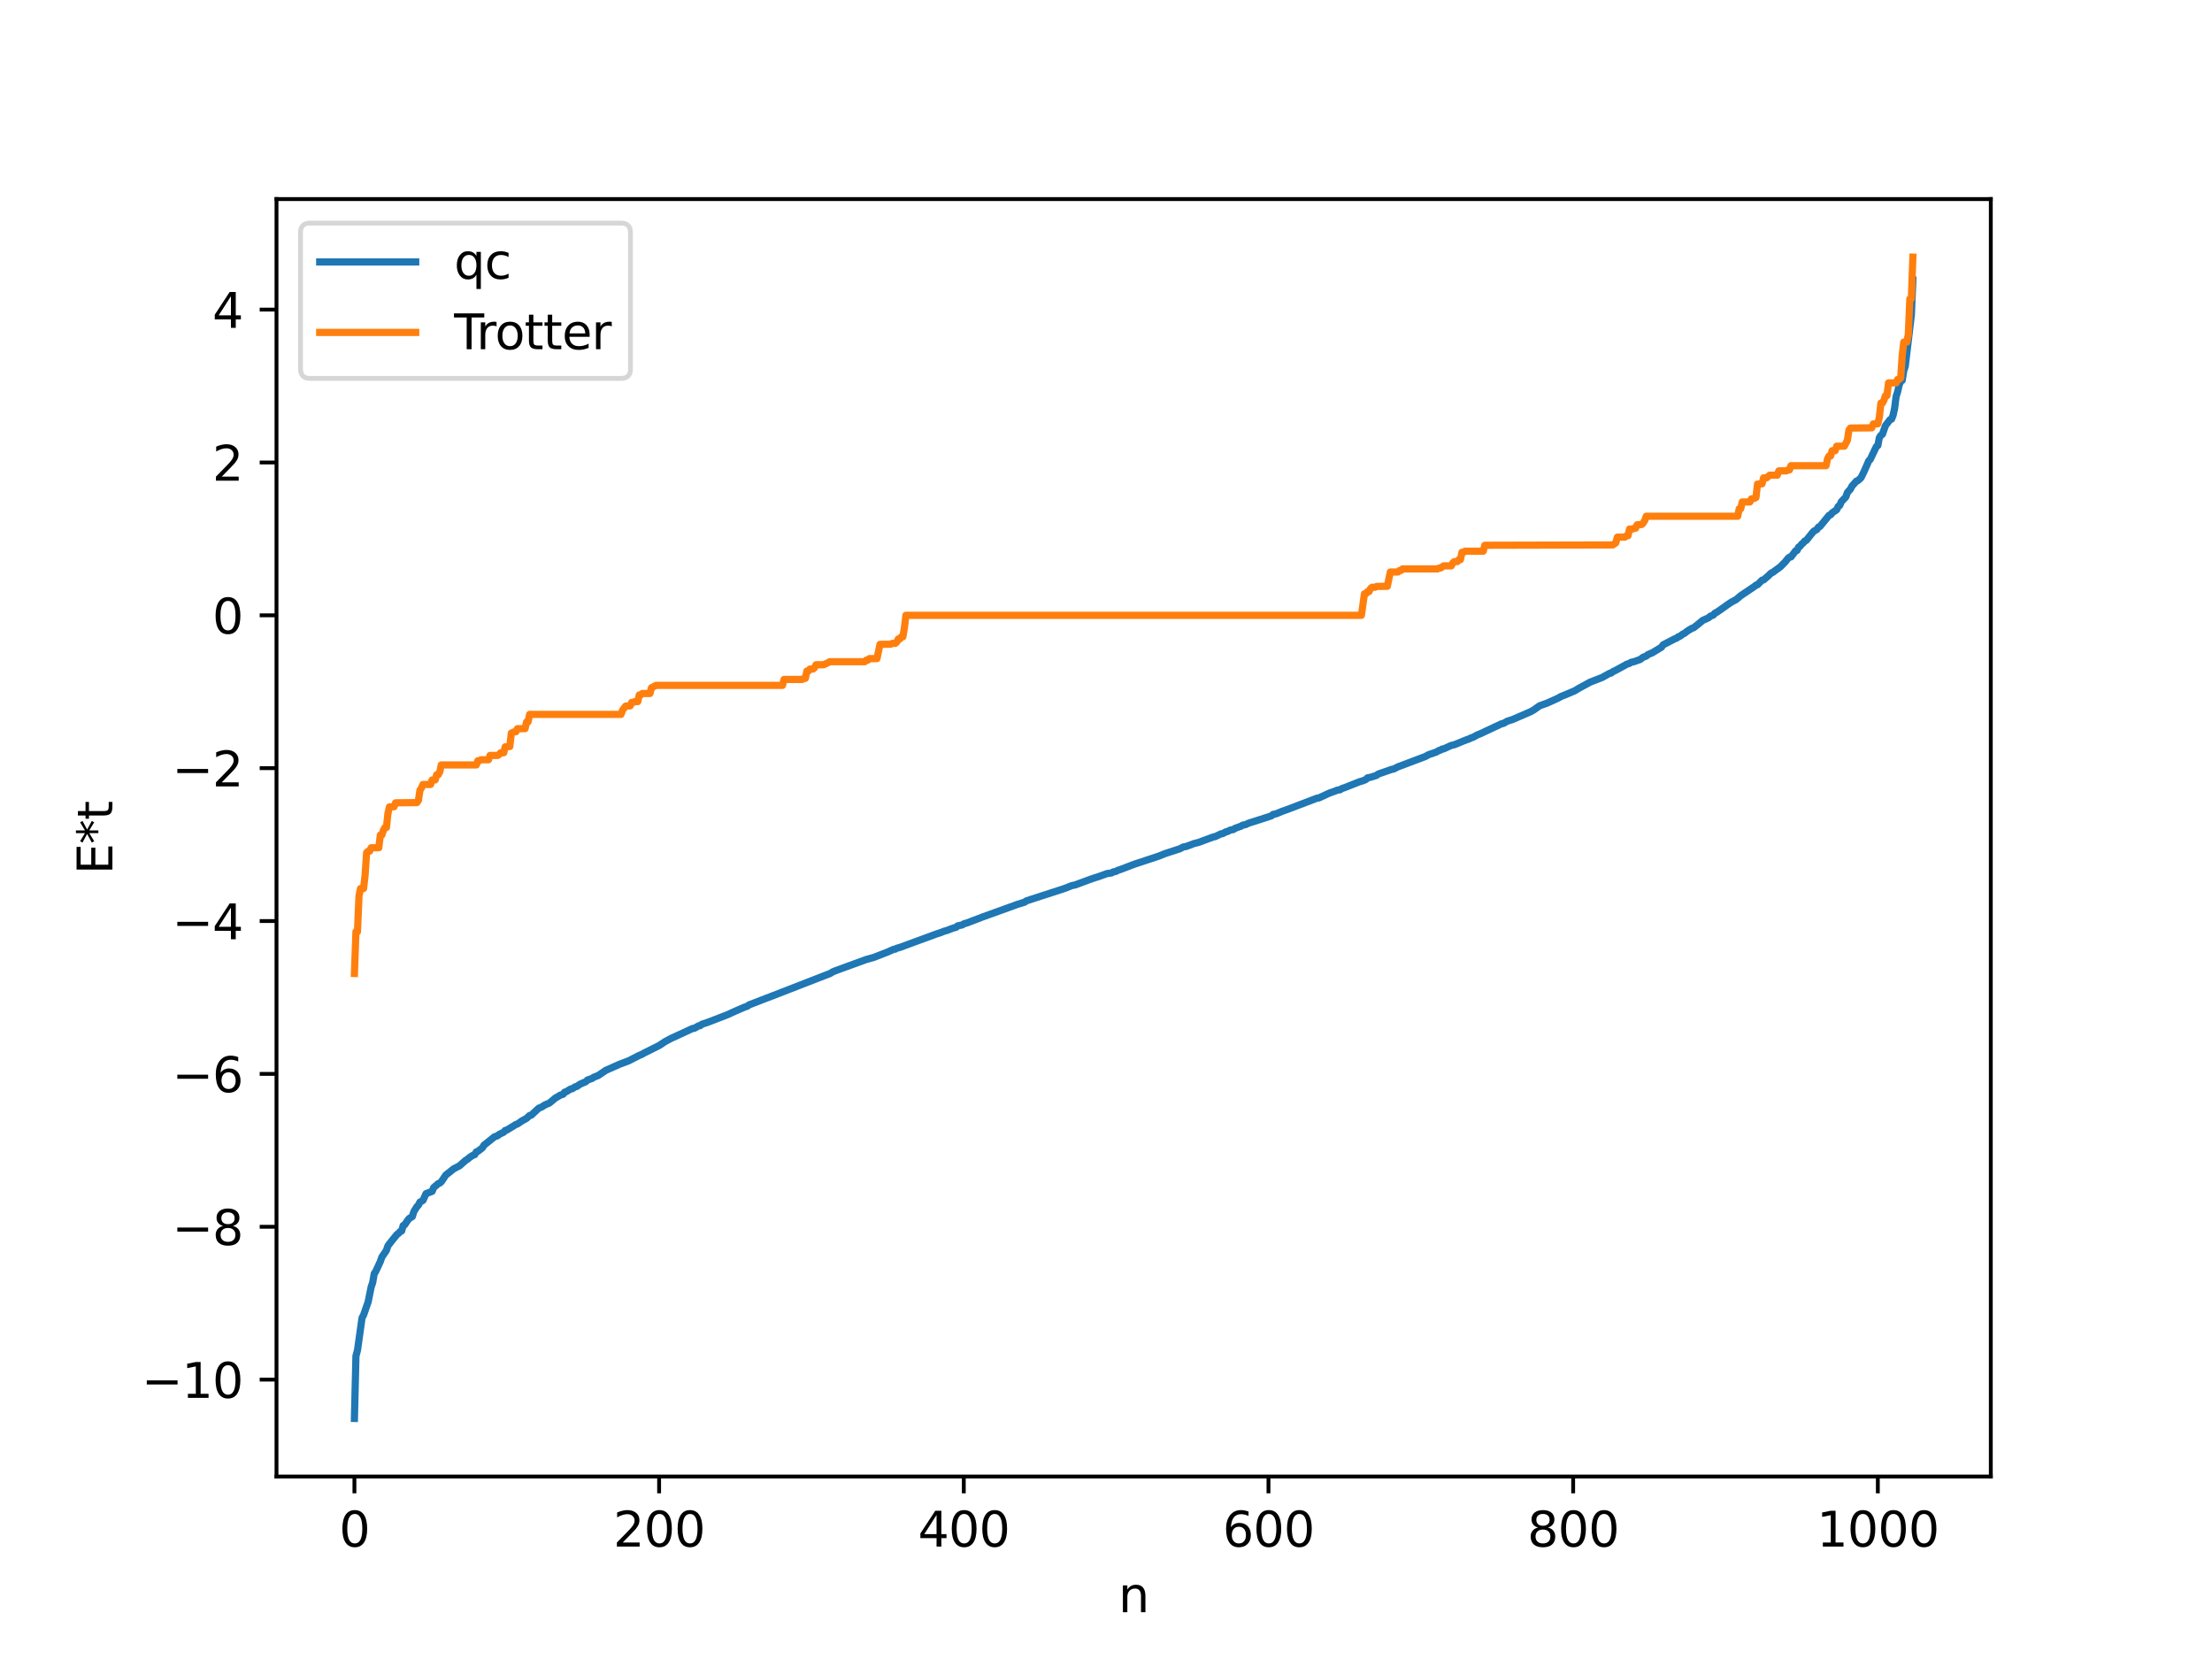 <?xml version="1.0" encoding="utf-8" standalone="no"?>
<!DOCTYPE svg PUBLIC "-//W3C//DTD SVG 1.1//EN"
  "http://www.w3.org/Graphics/SVG/1.1/DTD/svg11.dtd">
<svg xmlns:xlink="http://www.w3.org/1999/xlink" width="460.8pt" height="345.6pt" viewBox="0 0 460.8 345.6" xmlns="http://www.w3.org/2000/svg" version="1.1">
 <defs>
  <style type="text/css">*{stroke-linejoin: round; stroke-linecap: butt}</style>
 </defs>
 <g id="figure_1">
  <g id="patch_1">
   <path d="M 0 345.6 
L 460.8 345.6 
L 460.8 0 
L 0 0 
z
" style="fill: #ffffff"/>
  </g>
  <g id="axes_1">
   <g id="patch_2">
    <path d="M 57.6 307.584 
L 414.72 307.584 
L 414.72 41.472 
L 57.6 41.472 
z
" style="fill: #ffffff"/>
   </g>
   <g id="matplotlib.axis_1">
    <g id="xtick_1">
     <g id="line2d_1">
      <defs>
       <path id="mbb32d5ccba" d="M 0 0 
L 0 3.5 
" style="stroke: #000000; stroke-width: 0.8"/>
      </defs>
      <g>
       <use xlink:href="#mbb32d5ccba" x="73.833" y="307.584" style="stroke: #000000; stroke-width: 0.8"/>
      </g>
     </g>
     <g id="text_1">
      <!-- 0 -->
      <g transform="translate(70.651 322.182) scale(0.1 -0.1)">
       <defs>
        <path id="DejaVuSans-30" d="M 2034 4250 
Q 1547 4250 1301 3770 
Q 1056 3291 1056 2328 
Q 1056 1369 1301 889 
Q 1547 409 2034 409 
Q 2525 409 2770 889 
Q 3016 1369 3016 2328 
Q 3016 3291 2770 3770 
Q 2525 4250 2034 4250 
z
M 2034 4750 
Q 2819 4750 3233 4129 
Q 3647 3509 3647 2328 
Q 3647 1150 3233 529 
Q 2819 -91 2034 -91 
Q 1250 -91 836 529 
Q 422 1150 422 2328 
Q 422 3509 836 4129 
Q 1250 4750 2034 4750 
z
" transform="scale(0.016)"/>
       </defs>
       <use xlink:href="#DejaVuSans-30"/>
      </g>
     </g>
    </g>
    <g id="xtick_2">
     <g id="line2d_2">
      <g>
       <use xlink:href="#mbb32d5ccba" x="137.304" y="307.584" style="stroke: #000000; stroke-width: 0.8"/>
      </g>
     </g>
     <g id="text_2">
      <!-- 200 -->
      <g transform="translate(127.76 322.182) scale(0.1 -0.1)">
       <defs>
        <path id="DejaVuSans-32" d="M 1228 531 
L 3431 531 
L 3431 0 
L 469 0 
L 469 531 
Q 828 903 1448 1529 
Q 2069 2156 2228 2338 
Q 2531 2678 2651 2914 
Q 2772 3150 2772 3378 
Q 2772 3750 2511 3984 
Q 2250 4219 1831 4219 
Q 1534 4219 1204 4116 
Q 875 4013 500 3803 
L 500 4441 
Q 881 4594 1212 4672 
Q 1544 4750 1819 4750 
Q 2544 4750 2975 4387 
Q 3406 4025 3406 3419 
Q 3406 3131 3298 2873 
Q 3191 2616 2906 2266 
Q 2828 2175 2409 1742 
Q 1991 1309 1228 531 
z
" transform="scale(0.016)"/>
       </defs>
       <use xlink:href="#DejaVuSans-32"/>
       <use xlink:href="#DejaVuSans-30" x="63.623"/>
       <use xlink:href="#DejaVuSans-30" x="127.246"/>
      </g>
     </g>
    </g>
    <g id="xtick_3">
     <g id="line2d_3">
      <g>
       <use xlink:href="#mbb32d5ccba" x="200.775" y="307.584" style="stroke: #000000; stroke-width: 0.8"/>
      </g>
     </g>
     <g id="text_3">
      <!-- 400 -->
      <g transform="translate(191.231 322.182) scale(0.1 -0.1)">
       <defs>
        <path id="DejaVuSans-34" d="M 2419 4116 
L 825 1625 
L 2419 1625 
L 2419 4116 
z
M 2253 4666 
L 3047 4666 
L 3047 1625 
L 3713 1625 
L 3713 1100 
L 3047 1100 
L 3047 0 
L 2419 0 
L 2419 1100 
L 313 1100 
L 313 1709 
L 2253 4666 
z
" transform="scale(0.016)"/>
       </defs>
       <use xlink:href="#DejaVuSans-34"/>
       <use xlink:href="#DejaVuSans-30" x="63.623"/>
       <use xlink:href="#DejaVuSans-30" x="127.246"/>
      </g>
     </g>
    </g>
    <g id="xtick_4">
     <g id="line2d_4">
      <g>
       <use xlink:href="#mbb32d5ccba" x="264.246" y="307.584" style="stroke: #000000; stroke-width: 0.8"/>
      </g>
     </g>
     <g id="text_4">
      <!-- 600 -->
      <g transform="translate(254.702 322.182) scale(0.1 -0.1)">
       <defs>
        <path id="DejaVuSans-36" d="M 2113 2584 
Q 1688 2584 1439 2293 
Q 1191 2003 1191 1497 
Q 1191 994 1439 701 
Q 1688 409 2113 409 
Q 2538 409 2786 701 
Q 3034 994 3034 1497 
Q 3034 2003 2786 2293 
Q 2538 2584 2113 2584 
z
M 3366 4563 
L 3366 3988 
Q 3128 4100 2886 4159 
Q 2644 4219 2406 4219 
Q 1781 4219 1451 3797 
Q 1122 3375 1075 2522 
Q 1259 2794 1537 2939 
Q 1816 3084 2150 3084 
Q 2853 3084 3261 2657 
Q 3669 2231 3669 1497 
Q 3669 778 3244 343 
Q 2819 -91 2113 -91 
Q 1303 -91 875 529 
Q 447 1150 447 2328 
Q 447 3434 972 4092 
Q 1497 4750 2381 4750 
Q 2619 4750 2861 4703 
Q 3103 4656 3366 4563 
z
" transform="scale(0.016)"/>
       </defs>
       <use xlink:href="#DejaVuSans-36"/>
       <use xlink:href="#DejaVuSans-30" x="63.623"/>
       <use xlink:href="#DejaVuSans-30" x="127.246"/>
      </g>
     </g>
    </g>
    <g id="xtick_5">
     <g id="line2d_5">
      <g>
       <use xlink:href="#mbb32d5ccba" x="327.717" y="307.584" style="stroke: #000000; stroke-width: 0.8"/>
      </g>
     </g>
     <g id="text_5">
      <!-- 800 -->
      <g transform="translate(318.173 322.182) scale(0.1 -0.1)">
       <defs>
        <path id="DejaVuSans-38" d="M 2034 2216 
Q 1584 2216 1326 1975 
Q 1069 1734 1069 1313 
Q 1069 891 1326 650 
Q 1584 409 2034 409 
Q 2484 409 2743 651 
Q 3003 894 3003 1313 
Q 3003 1734 2745 1975 
Q 2488 2216 2034 2216 
z
M 1403 2484 
Q 997 2584 770 2862 
Q 544 3141 544 3541 
Q 544 4100 942 4425 
Q 1341 4750 2034 4750 
Q 2731 4750 3128 4425 
Q 3525 4100 3525 3541 
Q 3525 3141 3298 2862 
Q 3072 2584 2669 2484 
Q 3125 2378 3379 2068 
Q 3634 1759 3634 1313 
Q 3634 634 3220 271 
Q 2806 -91 2034 -91 
Q 1263 -91 848 271 
Q 434 634 434 1313 
Q 434 1759 690 2068 
Q 947 2378 1403 2484 
z
M 1172 3481 
Q 1172 3119 1398 2916 
Q 1625 2713 2034 2713 
Q 2441 2713 2670 2916 
Q 2900 3119 2900 3481 
Q 2900 3844 2670 4047 
Q 2441 4250 2034 4250 
Q 1625 4250 1398 4047 
Q 1172 3844 1172 3481 
z
" transform="scale(0.016)"/>
       </defs>
       <use xlink:href="#DejaVuSans-38"/>
       <use xlink:href="#DejaVuSans-30" x="63.623"/>
       <use xlink:href="#DejaVuSans-30" x="127.246"/>
      </g>
     </g>
    </g>
    <g id="xtick_6">
     <g id="line2d_6">
      <g>
       <use xlink:href="#mbb32d5ccba" x="391.188" y="307.584" style="stroke: #000000; stroke-width: 0.8"/>
      </g>
     </g>
     <g id="text_6">
      <!-- 1000 -->
      <g transform="translate(378.463 322.182) scale(0.1 -0.1)">
       <defs>
        <path id="DejaVuSans-31" d="M 794 531 
L 1825 531 
L 1825 4091 
L 703 3866 
L 703 4441 
L 1819 4666 
L 2450 4666 
L 2450 531 
L 3481 531 
L 3481 0 
L 794 0 
L 794 531 
z
" transform="scale(0.016)"/>
       </defs>
       <use xlink:href="#DejaVuSans-31"/>
       <use xlink:href="#DejaVuSans-30" x="63.623"/>
       <use xlink:href="#DejaVuSans-30" x="127.246"/>
       <use xlink:href="#DejaVuSans-30" x="190.869"/>
      </g>
     </g>
    </g>
    <g id="text_7">
     <!-- n -->
     <g transform="translate(232.991 335.861) scale(0.1 -0.1)">
      <defs>
       <path id="DejaVuSans-6e" d="M 3513 2113 
L 3513 0 
L 2938 0 
L 2938 2094 
Q 2938 2591 2744 2837 
Q 2550 3084 2163 3084 
Q 1697 3084 1428 2787 
Q 1159 2491 1159 1978 
L 1159 0 
L 581 0 
L 581 3500 
L 1159 3500 
L 1159 2956 
Q 1366 3272 1645 3428 
Q 1925 3584 2291 3584 
Q 2894 3584 3203 3211 
Q 3513 2838 3513 2113 
z
" transform="scale(0.016)"/>
      </defs>
      <use xlink:href="#DejaVuSans-6e"/>
     </g>
    </g>
   </g>
   <g id="matplotlib.axis_2">
    <g id="ytick_1">
     <g id="line2d_7">
      <defs>
       <path id="m29cc775dcd" d="M 0 0 
L -3.5 0 
" style="stroke: #000000; stroke-width: 0.8"/>
      </defs>
      <g>
       <use xlink:href="#m29cc775dcd" x="57.6" y="287.398" style="stroke: #000000; stroke-width: 0.8"/>
      </g>
     </g>
     <g id="text_8">
      <!-- −10 -->
      <g transform="translate(29.495 291.197) scale(0.1 -0.1)">
       <defs>
        <path id="DejaVuSans-2212" d="M 678 2272 
L 4684 2272 
L 4684 1741 
L 678 1741 
L 678 2272 
z
" transform="scale(0.016)"/>
       </defs>
       <use xlink:href="#DejaVuSans-2212"/>
       <use xlink:href="#DejaVuSans-31" x="83.789"/>
       <use xlink:href="#DejaVuSans-30" x="147.412"/>
      </g>
     </g>
    </g>
    <g id="ytick_2">
     <g id="line2d_8">
      <g>
       <use xlink:href="#m29cc775dcd" x="57.6" y="255.555" style="stroke: #000000; stroke-width: 0.8"/>
      </g>
     </g>
     <g id="text_9">
      <!-- −8 -->
      <g transform="translate(35.858 259.354) scale(0.1 -0.1)">
       <use xlink:href="#DejaVuSans-2212"/>
       <use xlink:href="#DejaVuSans-38" x="83.789"/>
      </g>
     </g>
    </g>
    <g id="ytick_3">
     <g id="line2d_9">
      <g>
       <use xlink:href="#m29cc775dcd" x="57.6" y="223.712" style="stroke: #000000; stroke-width: 0.8"/>
      </g>
     </g>
     <g id="text_10">
      <!-- −6 -->
      <g transform="translate(35.858 227.511) scale(0.1 -0.1)">
       <use xlink:href="#DejaVuSans-2212"/>
       <use xlink:href="#DejaVuSans-36" x="83.789"/>
      </g>
     </g>
    </g>
    <g id="ytick_4">
     <g id="line2d_10">
      <g>
       <use xlink:href="#m29cc775dcd" x="57.6" y="191.869" style="stroke: #000000; stroke-width: 0.8"/>
      </g>
     </g>
     <g id="text_11">
      <!-- −4 -->
      <g transform="translate(35.858 195.668) scale(0.1 -0.1)">
       <use xlink:href="#DejaVuSans-2212"/>
       <use xlink:href="#DejaVuSans-34" x="83.789"/>
      </g>
     </g>
    </g>
    <g id="ytick_5">
     <g id="line2d_11">
      <g>
       <use xlink:href="#m29cc775dcd" x="57.6" y="160.025" style="stroke: #000000; stroke-width: 0.8"/>
      </g>
     </g>
     <g id="text_12">
      <!-- −2 -->
      <g transform="translate(35.858 163.825) scale(0.1 -0.1)">
       <use xlink:href="#DejaVuSans-2212"/>
       <use xlink:href="#DejaVuSans-32" x="83.789"/>
      </g>
     </g>
    </g>
    <g id="ytick_6">
     <g id="line2d_12">
      <g>
       <use xlink:href="#m29cc775dcd" x="57.6" y="128.182" style="stroke: #000000; stroke-width: 0.8"/>
      </g>
     </g>
     <g id="text_13">
      <!-- 0 -->
      <g transform="translate(44.237 131.982) scale(0.1 -0.1)">
       <use xlink:href="#DejaVuSans-30"/>
      </g>
     </g>
    </g>
    <g id="ytick_7">
     <g id="line2d_13">
      <g>
       <use xlink:href="#m29cc775dcd" x="57.6" y="96.339" style="stroke: #000000; stroke-width: 0.8"/>
      </g>
     </g>
     <g id="text_14">
      <!-- 2 -->
      <g transform="translate(44.237 100.138) scale(0.1 -0.1)">
       <use xlink:href="#DejaVuSans-32"/>
      </g>
     </g>
    </g>
    <g id="ytick_8">
     <g id="line2d_14">
      <g>
       <use xlink:href="#m29cc775dcd" x="57.6" y="64.496" style="stroke: #000000; stroke-width: 0.8"/>
      </g>
     </g>
     <g id="text_15">
      <!-- 4 -->
      <g transform="translate(44.237 68.295) scale(0.1 -0.1)">
       <use xlink:href="#DejaVuSans-34"/>
      </g>
     </g>
    </g>
    <g id="text_16">
     <!-- E*t -->
     <g transform="translate(23.416 182.148) rotate(-90) scale(0.1 -0.1)">
      <defs>
       <path id="DejaVuSans-45" d="M 628 4666 
L 3578 4666 
L 3578 4134 
L 1259 4134 
L 1259 2753 
L 3481 2753 
L 3481 2222 
L 1259 2222 
L 1259 531 
L 3634 531 
L 3634 0 
L 628 0 
L 628 4666 
z
" transform="scale(0.016)"/>
       <path id="DejaVuSans-2a" d="M 3009 3897 
L 1888 3291 
L 3009 2681 
L 2828 2375 
L 1778 3009 
L 1778 1831 
L 1422 1831 
L 1422 3009 
L 372 2375 
L 191 2681 
L 1313 3291 
L 191 3897 
L 372 4206 
L 1422 3572 
L 1422 4750 
L 1778 4750 
L 1778 3572 
L 2828 4206 
L 3009 3897 
z
" transform="scale(0.016)"/>
       <path id="DejaVuSans-74" d="M 1172 4494 
L 1172 3500 
L 2356 3500 
L 2356 3053 
L 1172 3053 
L 1172 1153 
Q 1172 725 1289 603 
Q 1406 481 1766 481 
L 2356 481 
L 2356 0 
L 1766 0 
Q 1100 0 847 248 
Q 594 497 594 1153 
L 594 3053 
L 172 3053 
L 172 3500 
L 594 3500 
L 594 4494 
L 1172 4494 
z
" transform="scale(0.016)"/>
      </defs>
      <use xlink:href="#DejaVuSans-45"/>
      <use xlink:href="#DejaVuSans-2a" x="63.184"/>
      <use xlink:href="#DejaVuSans-74" x="113.184"/>
     </g>
    </g>
   </g>
   <g id="line2d_15">
    <path d="M 73.833 295.488 
L 74.15 282.475 
L 74.467 281.299 
L 75.42 274.53 
L 75.737 273.949 
L 76.689 271.213 
L 77.324 268.09 
L 77.641 267.17 
L 77.958 265.323 
L 78.276 264.86 
L 79.228 262.791 
L 79.545 261.881 
L 80.497 260.472 
L 80.815 259.523 
L 81.767 258.3 
L 82.719 257.133 
L 83.036 256.929 
L 83.353 256.563 
L 83.671 256.432 
L 83.988 255.305 
L 84.305 255.145 
L 84.94 254.197 
L 85.258 253.817 
L 85.892 253.443 
L 86.21 252.406 
L 86.844 251.378 
L 87.162 251.064 
L 87.479 250.416 
L 88.114 250.063 
L 88.748 248.66 
L 90.018 248.183 
L 90.335 247.403 
L 91.287 246.575 
L 91.605 246.466 
L 91.922 246.195 
L 92.874 244.78 
L 93.826 244.041 
L 94.461 243.515 
L 95.73 242.85 
L 97 241.722 
L 97.317 241.548 
L 97.952 241.014 
L 98.586 240.638 
L 98.904 240.524 
L 99.221 239.962 
L 99.539 239.843 
L 100.491 239.116 
L 100.808 238.581 
L 103.029 236.804 
L 103.664 236.598 
L 103.981 236.316 
L 104.934 235.855 
L 105.251 235.486 
L 105.568 235.42 
L 107.472 234.25 
L 107.79 234.148 
L 108.742 233.491 
L 109.694 232.97 
L 110.329 232.378 
L 110.646 232.326 
L 112.233 230.862 
L 112.867 230.597 
L 113.502 230.185 
L 114.454 229.775 
L 115.724 228.724 
L 116.358 228.368 
L 116.676 228.155 
L 117.31 227.95 
L 117.628 227.515 
L 117.945 227.433 
L 118.897 226.844 
L 119.215 226.806 
L 119.849 226.379 
L 120.167 226.327 
L 120.801 225.873 
L 122.071 225.319 
L 122.388 224.979 
L 123.34 224.666 
L 123.658 224.424 
L 124.61 224.052 
L 126.196 222.976 
L 129.053 221.708 
L 130.957 220.99 
L 133.178 219.851 
L 133.496 219.745 
L 134.13 219.392 
L 137.304 217.81 
L 138.573 216.971 
L 139.843 216.296 
L 141.429 215.57 
L 143.651 214.543 
L 144.286 214.246 
L 144.603 214.228 
L 145.555 213.691 
L 145.872 213.665 
L 146.19 213.381 
L 147.459 212.96 
L 151.585 211.37 
L 152.537 210.927 
L 153.489 210.502 
L 155.076 209.819 
L 155.71 209.602 
L 156.028 209.341 
L 162.375 206.895 
L 163.01 206.648 
L 171.578 203.312 
L 172.53 202.943 
L 172.848 202.843 
L 173.482 202.453 
L 174.117 202.192 
L 180.464 199.88 
L 182.051 199.436 
L 184.907 198.321 
L 186.177 197.754 
L 186.494 197.728 
L 186.811 197.541 
L 187.446 197.367 
L 195.062 194.568 
L 196.015 194.257 
L 196.649 194 
L 197.284 193.827 
L 197.919 193.571 
L 198.553 193.344 
L 199.188 193.163 
L 199.505 192.873 
L 200.458 192.677 
L 200.775 192.455 
L 201.41 192.273 
L 203.948 191.31 
L 204.583 191.06 
L 211.248 188.657 
L 211.882 188.416 
L 213.469 187.93 
L 213.786 187.675 
L 221.72 185.102 
L 223.307 184.478 
L 223.942 184.356 
L 226.798 183.301 
L 228.067 182.856 
L 228.702 182.67 
L 230.606 181.984 
L 231.558 181.855 
L 231.876 181.65 
L 232.51 181.515 
L 232.828 181.322 
L 233.462 181.113 
L 235.049 180.509 
L 235.684 180.262 
L 236.319 180.025 
L 241.396 178.347 
L 242.031 178.092 
L 242.666 177.831 
L 245.839 176.8 
L 246.474 176.444 
L 247.109 176.334 
L 247.743 176.106 
L 248.696 175.74 
L 249.648 175.503 
L 252.821 174.329 
L 253.139 174.287 
L 254.408 173.681 
L 254.725 173.66 
L 255.36 173.283 
L 255.677 173.24 
L 256.312 172.911 
L 256.947 172.806 
L 257.264 172.564 
L 258.534 172.107 
L 258.851 171.898 
L 259.486 171.776 
L 260.12 171.477 
L 261.39 171.08 
L 264.881 169.95 
L 265.198 169.66 
L 265.833 169.538 
L 267.102 169.007 
L 268.372 168.555 
L 274.401 166.256 
L 274.719 166.239 
L 276.94 165.211 
L 278.21 164.766 
L 278.527 164.609 
L 279.162 164.525 
L 279.479 164.292 
L 280.114 164.077 
L 283.287 162.825 
L 283.922 162.649 
L 284.557 162.375 
L 284.874 162.042 
L 285.509 161.921 
L 286.778 161.52 
L 287.096 161.254 
L 289.952 160.263 
L 290.269 160.226 
L 291.221 159.746 
L 296.934 157.589 
L 297.568 157.231 
L 299.155 156.688 
L 299.79 156.33 
L 300.107 156.248 
L 300.424 156.034 
L 300.742 156.006 
L 302.329 155.28 
L 302.963 155.145 
L 304.867 154.362 
L 305.502 154.113 
L 306.137 153.895 
L 306.454 153.698 
L 306.772 153.641 
L 307.724 153.108 
L 308.358 152.861 
L 312.801 150.776 
L 313.119 150.725 
L 314.071 150.206 
L 315.023 149.919 
L 318.831 148.273 
L 319.466 147.925 
L 320.735 147.024 
L 321.37 146.801 
L 322.322 146.458 
L 324.543 145.454 
L 325.178 145.092 
L 325.813 144.847 
L 327.4 144.177 
L 328.034 143.911 
L 328.986 143.337 
L 330.256 142.647 
L 331.208 142.12 
L 333.747 141.136 
L 335.334 140.252 
L 335.651 140.203 
L 335.968 139.93 
L 336.603 139.631 
L 338.507 138.592 
L 338.824 138.394 
L 339.459 138.193 
L 339.777 137.966 
L 340.411 137.834 
L 341.046 137.605 
L 341.681 137.38 
L 342.315 136.893 
L 342.95 136.678 
L 343.267 136.378 
L 344.22 135.976 
L 346.124 134.818 
L 346.441 134.34 
L 348.98 133.03 
L 349.297 132.931 
L 349.615 132.649 
L 349.932 132.565 
L 350.567 132.08 
L 350.884 131.945 
L 351.519 131.456 
L 352.471 130.87 
L 352.788 130.797 
L 353.74 130.044 
L 354.692 129.252 
L 355.962 128.672 
L 356.279 128.375 
L 356.914 128.125 
L 357.231 127.741 
L 357.548 127.599 
L 358.183 127.176 
L 360.087 125.821 
L 360.722 125.405 
L 361.674 124.903 
L 362.626 124.093 
L 365.482 122.172 
L 365.8 121.894 
L 366.117 121.813 
L 367.069 120.86 
L 367.386 120.806 
L 368.339 119.981 
L 368.973 119.368 
L 369.291 119.241 
L 370.243 118.541 
L 370.877 118.077 
L 371.829 117.116 
L 372.464 116.336 
L 372.781 116.062 
L 373.099 116.012 
L 373.734 115.177 
L 374.051 114.752 
L 374.368 114.655 
L 374.686 113.968 
L 375.003 113.789 
L 375.32 113.342 
L 375.638 113.118 
L 375.955 112.709 
L 376.272 112.585 
L 377.542 110.998 
L 377.859 110.646 
L 378.494 110.294 
L 378.811 109.811 
L 379.129 109.677 
L 381.033 107.346 
L 381.35 107.246 
L 381.667 106.837 
L 382.62 106.18 
L 382.937 105.492 
L 383.254 105.295 
L 383.572 104.527 
L 384.524 103.526 
L 384.841 102.595 
L 385.476 101.899 
L 385.793 101.272 
L 386.745 100.209 
L 387.062 100.099 
L 387.697 99.505 
L 388.332 98.194 
L 388.967 96.761 
L 389.284 96.009 
L 389.601 95.711 
L 390.871 93.041 
L 391.188 92.816 
L 391.505 91.158 
L 391.823 90.687 
L 392.14 90.477 
L 392.775 88.662 
L 393.727 87.426 
L 394.044 87.318 
L 394.362 86.515 
L 394.679 85.07 
L 394.996 82.591 
L 395.314 81.607 
L 395.631 80.189 
L 395.948 79.435 
L 396.266 79.24 
L 396.583 77.24 
L 396.9 76.283 
L 398.17 65.615 
L 398.487 58.327 
L 398.487 58.327 
" clip-path="url(#p3842833c32)" style="fill: none; stroke: #1f77b4; stroke-width: 1.5; stroke-linecap: square"/>
   </g>
   <g id="line2d_16">
    <path d="M 73.833 202.797 
L 74.15 194.09 
L 74.467 194.09 
L 74.785 186.647 
L 75.102 185.102 
L 75.737 185.102 
L 76.054 182.317 
L 76.372 177.616 
L 76.689 177.328 
L 77.006 177.328 
L 77.324 176.6 
L 78.91 176.6 
L 79.228 173.948 
L 79.545 173.948 
L 79.862 172.988 
L 80.18 172.395 
L 80.497 172.395 
L 80.815 169.462 
L 81.132 168.082 
L 82.084 168.058 
L 82.401 167.241 
L 86.844 167.195 
L 87.162 166.748 
L 87.479 164.623 
L 87.796 164.153 
L 88.114 163.417 
L 89.7 163.417 
L 90.018 162.477 
L 90.653 162.477 
L 90.97 161.385 
L 91.287 161.385 
L 91.605 160.816 
L 91.922 159.353 
L 99.221 159.353 
L 99.539 158.482 
L 99.856 158.482 
L 100.173 158.275 
L 101.76 158.275 
L 102.077 157.372 
L 103.664 157.372 
L 103.981 157.168 
L 104.299 156.816 
L 104.934 156.816 
L 105.251 155.576 
L 106.203 155.514 
L 106.52 152.717 
L 107.155 152.441 
L 107.472 152.441 
L 107.79 151.797 
L 109.377 151.797 
L 109.694 150.384 
L 110.011 150.384 
L 110.329 148.822 
L 129.37 148.822 
L 129.687 147.935 
L 130.322 147.101 
L 131.274 147.047 
L 131.591 146.322 
L 131.909 146.322 
L 132.226 146.156 
L 132.861 146.156 
L 133.178 144.759 
L 133.496 144.759 
L 133.813 144.466 
L 135.4 144.466 
L 135.717 143.275 
L 136.669 142.777 
L 163.01 142.777 
L 163.327 141.54 
L 167.135 141.54 
L 167.453 141.314 
L 167.77 141.314 
L 168.087 139.784 
L 168.405 139.784 
L 168.722 139.375 
L 169.357 139.375 
L 169.674 139.112 
L 169.991 138.48 
L 171.578 138.48 
L 172.53 138.035 
L 172.848 137.846 
L 180.147 137.846 
L 180.464 137.521 
L 180.781 137.521 
L 181.099 137.202 
L 182.686 137.202 
L 183.32 134.228 
L 185.542 134.201 
L 185.859 134.028 
L 186.494 134.028 
L 186.811 133.767 
L 187.129 133.113 
L 187.446 133.113 
L 187.763 132.67 
L 188.081 132.67 
L 188.398 130.82 
L 188.715 128.182 
L 283.605 128.182 
L 284.239 123.695 
L 284.557 123.695 
L 284.874 123.252 
L 285.191 123.252 
L 285.509 122.597 
L 285.826 122.336 
L 286.461 122.336 
L 286.778 122.163 
L 289 122.137 
L 289.634 119.162 
L 291.221 119.162 
L 291.539 118.843 
L 291.856 118.843 
L 292.173 118.518 
L 299.472 118.518 
L 299.79 118.329 
L 300.107 118.329 
L 300.742 117.884 
L 302.329 117.884 
L 302.646 117.253 
L 302.963 116.989 
L 303.598 116.989 
L 303.915 116.581 
L 304.233 116.581 
L 304.55 115.05 
L 304.867 115.05 
L 305.185 114.824 
L 308.993 114.824 
L 309.31 113.588 
L 335.968 113.52 
L 336.603 113.09 
L 336.92 111.899 
L 338.507 111.899 
L 338.824 111.606 
L 339.142 111.606 
L 339.459 110.209 
L 340.094 110.209 
L 340.411 110.043 
L 340.729 110.043 
L 341.046 109.317 
L 341.998 109.264 
L 342.315 108.941 
L 342.633 108.429 
L 342.95 107.542 
L 361.991 107.542 
L 362.309 105.981 
L 362.626 105.981 
L 362.943 104.568 
L 364.53 104.568 
L 364.848 103.924 
L 365.482 103.813 
L 365.8 103.647 
L 366.117 100.851 
L 367.069 100.788 
L 367.386 99.549 
L 368.021 99.549 
L 368.656 98.993 
L 370.243 98.993 
L 370.56 98.089 
L 372.147 98.089 
L 372.464 97.883 
L 372.781 97.883 
L 373.099 97.011 
L 380.398 97.011 
L 380.715 95.548 
L 381.033 94.979 
L 381.35 94.979 
L 381.667 93.887 
L 382.302 93.887 
L 382.62 92.947 
L 384.206 92.947 
L 384.841 91.742 
L 385.158 89.617 
L 385.476 89.17 
L 389.919 89.123 
L 390.236 88.306 
L 391.188 88.283 
L 391.505 86.902 
L 391.823 83.97 
L 392.14 83.97 
L 392.458 83.376 
L 392.775 82.416 
L 393.092 82.416 
L 393.41 79.764 
L 394.996 79.764 
L 395.314 79.037 
L 395.631 79.037 
L 395.948 78.749 
L 396.266 74.048 
L 396.583 71.263 
L 397.218 71.263 
L 397.535 69.717 
L 397.853 62.275 
L 398.17 62.275 
L 398.487 53.568 
L 398.487 53.568 
" clip-path="url(#p3842833c32)" style="fill: none; stroke: #ff7f0e; stroke-width: 1.5; stroke-linecap: square"/>
   </g>
   <g id="patch_3">
    <path d="M 57.6 307.584 
L 57.6 41.472 
" style="fill: none; stroke: #000000; stroke-width: 0.8; stroke-linejoin: miter; stroke-linecap: square"/>
   </g>
   <g id="patch_4">
    <path d="M 414.72 307.584 
L 414.72 41.472 
" style="fill: none; stroke: #000000; stroke-width: 0.8; stroke-linejoin: miter; stroke-linecap: square"/>
   </g>
   <g id="patch_5">
    <path d="M 57.6 307.584 
L 414.72 307.584 
" style="fill: none; stroke: #000000; stroke-width: 0.8; stroke-linejoin: miter; stroke-linecap: square"/>
   </g>
   <g id="patch_6">
    <path d="M 57.6 41.472 
L 414.72 41.472 
" style="fill: none; stroke: #000000; stroke-width: 0.8; stroke-linejoin: miter; stroke-linecap: square"/>
   </g>
   <g id="legend_1">
    <g id="patch_7">
     <path d="M 64.6 78.828 
L 129.342 78.828 
Q 131.342 78.828 131.342 76.828 
L 131.342 48.472 
Q 131.342 46.472 129.342 46.472 
L 64.6 46.472 
Q 62.6 46.472 62.6 48.472 
L 62.6 76.828 
Q 62.6 78.828 64.6 78.828 
z
" style="fill: #ffffff; opacity: 0.8; stroke: #cccccc; stroke-linejoin: miter"/>
    </g>
    <g id="line2d_17">
     <path d="M 66.6 54.57 
L 76.6 54.57 
L 86.6 54.57 
" style="fill: none; stroke: #1f77b4; stroke-width: 1.5; stroke-linecap: square"/>
    </g>
    <g id="text_17">
     <!-- qc -->
     <g transform="translate(94.6 58.07) scale(0.1 -0.1)">
      <defs>
       <path id="DejaVuSans-71" d="M 947 1747 
Q 947 1113 1208 752 
Q 1469 391 1925 391 
Q 2381 391 2643 752 
Q 2906 1113 2906 1747 
Q 2906 2381 2643 2742 
Q 2381 3103 1925 3103 
Q 1469 3103 1208 2742 
Q 947 2381 947 1747 
z
M 2906 525 
Q 2725 213 2448 61 
Q 2172 -91 1784 -91 
Q 1150 -91 751 415 
Q 353 922 353 1747 
Q 353 2572 751 3078 
Q 1150 3584 1784 3584 
Q 2172 3584 2448 3432 
Q 2725 3281 2906 2969 
L 2906 3500 
L 3481 3500 
L 3481 -1331 
L 2906 -1331 
L 2906 525 
z
" transform="scale(0.016)"/>
       <path id="DejaVuSans-63" d="M 3122 3366 
L 3122 2828 
Q 2878 2963 2633 3030 
Q 2388 3097 2138 3097 
Q 1578 3097 1268 2742 
Q 959 2388 959 1747 
Q 959 1106 1268 751 
Q 1578 397 2138 397 
Q 2388 397 2633 464 
Q 2878 531 3122 666 
L 3122 134 
Q 2881 22 2623 -34 
Q 2366 -91 2075 -91 
Q 1284 -91 818 406 
Q 353 903 353 1747 
Q 353 2603 823 3093 
Q 1294 3584 2113 3584 
Q 2378 3584 2631 3529 
Q 2884 3475 3122 3366 
z
" transform="scale(0.016)"/>
      </defs>
      <use xlink:href="#DejaVuSans-71"/>
      <use xlink:href="#DejaVuSans-63" x="63.477"/>
     </g>
    </g>
    <g id="line2d_18">
     <path d="M 66.6 69.249 
L 76.6 69.249 
L 86.6 69.249 
" style="fill: none; stroke: #ff7f0e; stroke-width: 1.5; stroke-linecap: square"/>
    </g>
    <g id="text_18">
     <!-- Trotter -->
     <g transform="translate(94.6 72.749) scale(0.1 -0.1)">
      <defs>
       <path id="DejaVuSans-54" d="M -19 4666 
L 3928 4666 
L 3928 4134 
L 2272 4134 
L 2272 0 
L 1638 0 
L 1638 4134 
L -19 4134 
L -19 4666 
z
" transform="scale(0.016)"/>
       <path id="DejaVuSans-72" d="M 2631 2963 
Q 2534 3019 2420 3045 
Q 2306 3072 2169 3072 
Q 1681 3072 1420 2755 
Q 1159 2438 1159 1844 
L 1159 0 
L 581 0 
L 581 3500 
L 1159 3500 
L 1159 2956 
Q 1341 3275 1631 3429 
Q 1922 3584 2338 3584 
Q 2397 3584 2469 3576 
Q 2541 3569 2628 3553 
L 2631 2963 
z
" transform="scale(0.016)"/>
       <path id="DejaVuSans-6f" d="M 1959 3097 
Q 1497 3097 1228 2736 
Q 959 2375 959 1747 
Q 959 1119 1226 758 
Q 1494 397 1959 397 
Q 2419 397 2687 759 
Q 2956 1122 2956 1747 
Q 2956 2369 2687 2733 
Q 2419 3097 1959 3097 
z
M 1959 3584 
Q 2709 3584 3137 3096 
Q 3566 2609 3566 1747 
Q 3566 888 3137 398 
Q 2709 -91 1959 -91 
Q 1206 -91 779 398 
Q 353 888 353 1747 
Q 353 2609 779 3096 
Q 1206 3584 1959 3584 
z
" transform="scale(0.016)"/>
       <path id="DejaVuSans-65" d="M 3597 1894 
L 3597 1613 
L 953 1613 
Q 991 1019 1311 708 
Q 1631 397 2203 397 
Q 2534 397 2845 478 
Q 3156 559 3463 722 
L 3463 178 
Q 3153 47 2828 -22 
Q 2503 -91 2169 -91 
Q 1331 -91 842 396 
Q 353 884 353 1716 
Q 353 2575 817 3079 
Q 1281 3584 2069 3584 
Q 2775 3584 3186 3129 
Q 3597 2675 3597 1894 
z
M 3022 2063 
Q 3016 2534 2758 2815 
Q 2500 3097 2075 3097 
Q 1594 3097 1305 2825 
Q 1016 2553 972 2059 
L 3022 2063 
z
" transform="scale(0.016)"/>
      </defs>
      <use xlink:href="#DejaVuSans-54"/>
      <use xlink:href="#DejaVuSans-72" x="46.334"/>
      <use xlink:href="#DejaVuSans-6f" x="85.197"/>
      <use xlink:href="#DejaVuSans-74" x="146.379"/>
      <use xlink:href="#DejaVuSans-74" x="185.588"/>
      <use xlink:href="#DejaVuSans-65" x="224.797"/>
      <use xlink:href="#DejaVuSans-72" x="286.32"/>
     </g>
    </g>
   </g>
  </g>
 </g>
 <defs>
  <clipPath id="p3842833c32">
   <rect x="57.6" y="41.472" width="357.12" height="266.112"/>
  </clipPath>
 </defs>
</svg>
